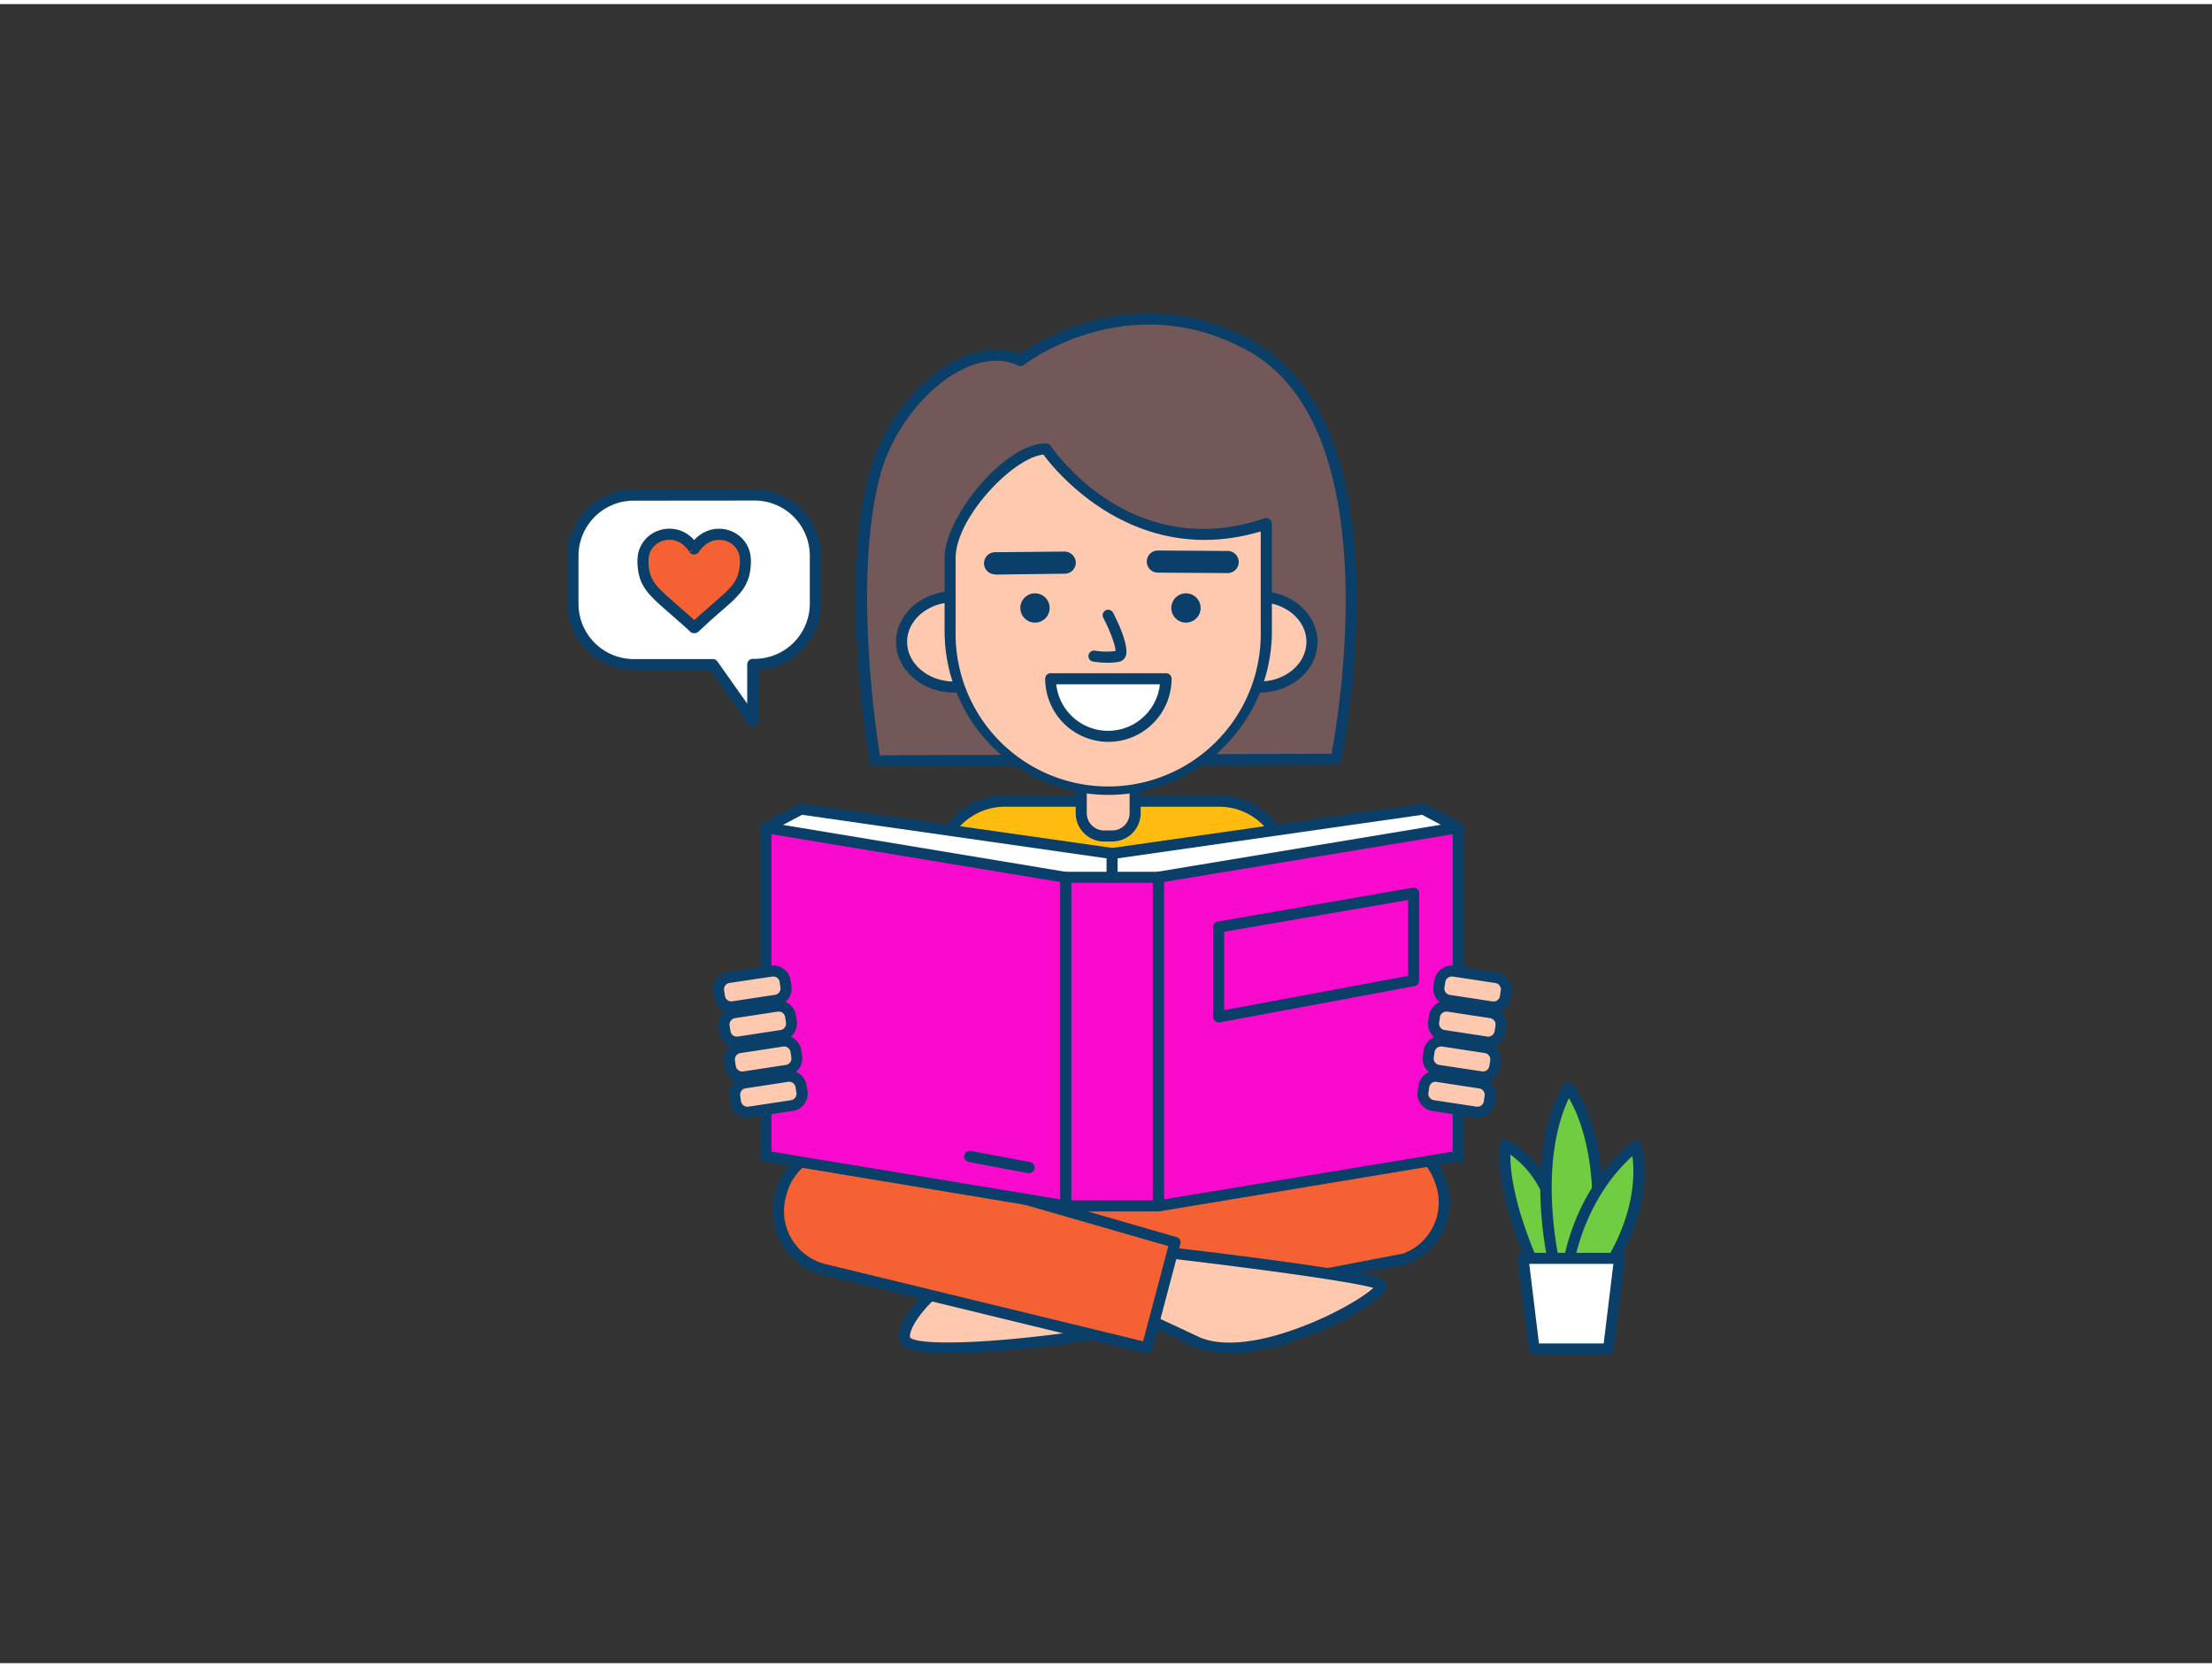 <svg xmlns="http://www.w3.org/2000/svg" viewBox="0 0 400 300" width="406" height="306" class="illustration styles_illustrationTablet__1DWOa"><rect x="0" y="0" width="400" height="300" fill="#333333" stroke="none"/><g id="_14_book_lover_outline" data-name="#14_book_lover_outline"><path d="M158.26,136.84s-5.55-31.64,0-52.09c3.57-13.14,16.89-24.78,26.25-20.27,0,0,19.15-15.16,41.7-2.63,27.86,15.49,15.39,74.71,15.39,74.71Z" fill="#725858"></path><path d="M158.26,137.84a1,1,0,0,1-1-.83c-.22-1.3-5.52-32.09,0-52.52,2.38-8.73,9.12-17.16,16.42-20.49,3.84-1.76,7.51-2,10.68-.67,3.21-2.27,21.46-13.94,42.3-2.35,11.73,6.51,18.18,21.73,18.66,44a157.89,157.89,0,0,1-2.77,31.77,1,1,0,0,1-1,.8l-83.34.28Zm21.83-73.35a13.58,13.58,0,0,0-5.55,1.33c-6.79,3.1-13.09,11-15.32,19.19-4.93,18.18-.93,45.71-.11,50.83l81.67-.28c1.33-7.05,10.12-58.84-15.06-72.84-21.68-12-40.4,2.4-40.59,2.54a1,1,0,0,1-1,.12A9.09,9.09,0,0,0,180.09,64.49Z" fill="#093f68"></path><rect x="170.05" y="189.95" width="55.34" height="39.72" fill="#ffbc0e"></rect><path d="M225.39,230.67H170.05a1,1,0,0,1-1-1V190a1,1,0,0,1,1-1h55.34a1,1,0,0,1,1,1v39.72A1,1,0,0,1,225.39,230.67Zm-54.34-2h53.34V191H171.05Z" fill="#093f68"></path><path d="M200.43,240.17s-36.21,5.6-36.86,1,13.59-19.41,32-16.37Z" fill="#ffc9b0"></path><path d="M171.65,244c-3.89,0-7-.34-8.2-1.26a2.09,2.09,0,0,1-.87-1.38c-.29-2,1.46-5.13,4.67-8.27,5.9-5.76,16.48-11.21,28.49-9.22a1,1,0,0,1,.79.68l4.86,15.35a1,1,0,0,1-.11.83,1,1,0,0,1-.69.46C198.17,241.53,182,244,171.65,244Zm19-18.55a32.36,32.36,0,0,0-22,9.07c-2.9,2.83-4.25,5.44-4.09,6.56.81,1.3,12.35,1.67,34.57-1.69l-4.32-13.64A27.94,27.94,0,0,0,190.67,225.42Z" fill="#093f68"></path><path d="M198.61,237.55,254,226.9A10.84,10.84,0,0,0,260.52,213l-.2-.57a10.86,10.86,0,0,0-13.9-6.52l-58.76,12.76Z" fill="#f56132"></path><path d="M198.61,238.55a1,1,0,0,1-.87-.5L186.8,219.18a1,1,0,0,1-.05-.9,1,1,0,0,1,.7-.58L246.15,205a11.86,11.86,0,0,1,15.11,7.14l.2.57a11.84,11.84,0,0,1-7.11,15.17.42.42,0,0,1-.15,0l-55.41,10.65Zm-9.39-19.18,9.9,17.06,54.62-10.49a9.85,9.85,0,0,0,5.84-12.59l-.2-.57a9.87,9.87,0,0,0-12.62-5.92l-.13,0Z" fill="#093f68"></path><path d="M209.66,225.54s36.39,4.18,40,5.94c2.55,1.25-22.06,15.69-33.4,10.32-5.85-2.76-10.95-5.08-10.95-5.08Z" fill="#ffc9b0"></path><path d="M222.23,244a15.14,15.14,0,0,1-6.44-1.24c-5.77-2.73-10.88-5.06-10.93-5.08a1,1,0,0,1-.52-1.28l4.39-11.18a1,1,0,0,1,1.05-.63c3.74.43,36.67,4.26,40.28,6a1.34,1.34,0,0,1,.57,1.87C249.13,235.55,233.58,244,222.23,244Zm-15.68-7.75c1.7.78,5.71,2.62,10.1,4.7,3.92,1.86,10.34,1.33,18-1.5,6.86-2.5,12.14-5.83,13.69-7.3-4.67-1.33-24.52-3.91-38.08-5.48Z" fill="#093f68"></path><path d="M207.43,243l-58.58-14.24a10.83,10.83,0,0,1-7.71-13.26l.15-.59a10.85,10.85,0,0,1,13.27-7.71l57.93,16.7Z" fill="#f56132"></path><path d="M207.43,244l-.24,0-58.58-14.24a11.86,11.86,0,0,1-8.44-14.5l.15-.58a11.85,11.85,0,0,1,14.49-8.43l57.95,16.71a1,1,0,0,1,.69,1.21l-5.06,19.11A1,1,0,0,1,207.43,244Zm-55.66-36.17a9.86,9.86,0,0,0-9.51,7.34l-.16.58a9.87,9.87,0,0,0,7,12.05l57.61,14,4.56-17.21-57-16.43A9.78,9.78,0,0,0,151.77,207.81Z" fill="#093f68"></path><path d="M181.7,144.14h38.8a12.11,12.11,0,0,1,12.11,12.11v46.07a0,0,0,0,1,0,0h-63a0,0,0,0,1,0,0V156.25A12.11,12.11,0,0,1,181.7,144.14Z" fill="#ffbc0e"></path><path d="M232.6,203.31h-63a1,1,0,0,1-1-1V156.25a13.12,13.12,0,0,1,13.1-13.11h38.8a13.11,13.11,0,0,1,13.1,13.11v46.06A1,1,0,0,1,232.6,203.31Zm-62-2h61V156.25a11.12,11.12,0,0,0-11.1-11.11H181.7a11.12,11.12,0,0,0-11.1,11.11Z" fill="#093f68"></path><path d="M195.52,140.67h9.76a0,0,0,0,1,0,0v5.61a4.14,4.14,0,0,1-4.14,4.14h-1.47a4.14,4.14,0,0,1-4.14-4.14v-5.61a0,0,0,0,1,0,0Z" fill="#ffc9b0"></path><path d="M201.13,151.43h-1.47a5.14,5.14,0,0,1-5.14-5.14v-5.62a1,1,0,0,1,1-1h9.75a1,1,0,0,1,1,1v5.62A5.15,5.15,0,0,1,201.13,151.43Zm-4.61-9.76v4.62a3.14,3.14,0,0,0,3.14,3.14h1.47a3.15,3.15,0,0,0,3.14-3.14v-4.62Z" fill="#093f68"></path><ellipse cx="172.51" cy="115.33" rx="9.48" ry="8.17" fill="#ffc9b0"></ellipse><path d="M172.51,124.5c-5.78,0-10.48-4.12-10.48-9.17s4.7-9.17,10.48-9.17S183,110.27,183,115.33,178.29,124.5,172.51,124.5Zm0-16.34c-4.67,0-8.48,3.22-8.48,7.17s3.81,7.17,8.48,7.17,8.48-3.22,8.48-7.17S177.19,108.16,172.51,108.16Z" fill="#093f68"></path><ellipse cx="227.77" cy="115.33" rx="9.48" ry="8.17" fill="#ffc9b0"></ellipse><path d="M227.77,124.5c-5.78,0-10.48-4.12-10.48-9.17s4.7-9.17,10.48-9.17,10.48,4.11,10.48,9.17S233.55,124.5,227.77,124.5Zm0-16.34c-4.67,0-8.48,3.22-8.48,7.17s3.81,7.17,8.48,7.17,8.48-3.22,8.48-7.17S232.45,108.16,227.77,108.16Z" fill="#093f68"></path><path d="M200.39,142h0a28.58,28.58,0,0,1-28.58-28.59V100.13c0-6.87,10.48-19.7,17.35-19.7,0,0,14.71,22,39.82,13.52v19.41A28.59,28.59,0,0,1,200.39,142Z" fill="#ffc9b0"></path><path d="M200.39,143a29.62,29.62,0,0,1-29.58-29.59V100.13c0-7.31,10.79-20.7,18.35-20.7a1,1,0,0,1,.83.44c.59.87,14.6,21.23,38.67,13.13a1,1,0,0,1,.91.14A1,1,0,0,1,230,94v19.41A29.62,29.62,0,0,1,200.39,143ZM188.67,81.46c-5.62.62-15.86,11.54-15.86,18.67v13.23a27.59,27.59,0,1,0,55.17,0v-18C205.31,102.1,191,84.6,188.67,81.46Z" fill="#093f68"></path><circle cx="187.16" cy="109.2" r="2.65" fill="#093f68"></circle><circle cx="214.46" cy="109.2" r="2.65" fill="#093f68"></circle><path d="M210.82,122A10.43,10.43,0,0,1,190,122Z" fill="#fff"></path><path d="M200.39,133.41A11.45,11.45,0,0,1,189,122a1,1,0,0,1,1-1h20.86a1,1,0,0,1,1,1A11.44,11.44,0,0,1,200.39,133.41ZM191,123a9.43,9.43,0,0,0,18.75,0Z" fill="#093f68"></path><path d="M200.26,119.1a17.45,17.45,0,0,1-2.61-.21,1,1,0,0,1-.81-1.16,1,1,0,0,1,1.16-.81,12.59,12.59,0,0,0,3.73.06c0-.88-.93-3.56-2.22-6a1,1,0,0,1,.42-1.35,1,1,0,0,1,1.35.43c.94,1.8,3,6.17,2.25,7.93a1.59,1.59,0,0,1-1.08.91A9.42,9.42,0,0,1,200.26,119.1Z" fill="#093f68"></path><path d="M179.94,103.12a2,2,0,0,1,0-4L192.54,99a2.06,2.06,0,0,1,2,2,2,2,0,0,1-2,2l-12.62.16Z" fill="#093f68"></path><path d="M222,102.89h0l-12.62-.08a2,2,0,0,1,0-4h0l12.62.08a2,2,0,0,1,0,4Z" fill="#093f68"></path><polygon points="263.7 148.93 257.35 145.55 201.1 153.61 144.85 145.55 138.5 148.93 144.85 198.94 201.1 207 257.35 198.94 263.7 148.93" fill="#fff"></polygon><path d="M201.1,208H201l-56.25-8.06a1,1,0,0,1-.85-.86l-6.35-50a1,1,0,0,1,.52-1l6.35-3.38a1,1,0,0,1,.62-.11l56.1,8,56.11-8a1,1,0,0,1,.61.11l6.35,3.38a1,1,0,0,1,.52,1l-6.35,50a1,1,0,0,1-.85.86L201.24,208Zm-55.35-9.94L201.1,206l55.35-7.93,6.17-48.57-5.45-2.9-55.93,8a1.31,1.31,0,0,1-.28,0l-55.92-8-5.46,2.9Z" fill="#093f68"></path><polygon points="192.74 217.32 138.5 208.35 138.5 148.93 192.74 157.9 192.74 217.32" fill="#F90ACD"></polygon><path d="M192.74,218.32h-.17l-54.23-9a1,1,0,0,1-.84-1V148.93a1,1,0,0,1,.36-.76,1,1,0,0,1,.81-.23l54.23,9a1,1,0,0,1,.84,1v59.42a1,1,0,0,1-.36.76A1,1,0,0,1,192.74,218.32ZM139.5,207.5l52.24,8.64V158.75l-52.24-8.64Z" fill="#093f68"></path><polygon points="263.7 208.35 209.47 217.32 209.47 157.9 263.7 148.93 263.7 208.35" fill="#F90ACD"></polygon><path d="M209.47,218.32a1,1,0,0,1-1-1V157.9a1,1,0,0,1,.83-1l54.24-9a1,1,0,0,1,.8.23,1,1,0,0,1,.36.76v59.42a1,1,0,0,1-.84,1l-54.23,9Zm1-59.57v57.39l52.23-8.64V150.11Zm53.23,49.6h0Z" fill="#093f68"></path><rect x="192.74" y="157.9" width="16.73" height="59.42" fill="#F90ACD"></rect><path d="M209.47,218.32H192.74a1,1,0,0,1-1-1V157.9a1,1,0,0,1,1-1h16.73a1,1,0,0,1,1,1v59.42A1,1,0,0,1,209.47,218.32Zm-15.73-2h14.73V158.9H193.74Z" fill="#093f68"></path><polygon points="220.37 166.91 220.37 183.13 255.63 176.56 255.63 160.77 220.37 166.91" fill="#F90ACD"></polygon><path d="M220.37,184.12a1,1,0,0,1-.64-.23,1,1,0,0,1-.36-.77V166.91a1,1,0,0,1,.83-1l35.26-6.13a1,1,0,0,1,1.17,1v15.79a1,1,0,0,1-.81,1l-35.27,6.57Zm1-16.37v14.17l33.26-6.19V162Z" fill="#093f68"></path><line x1="201.1" y1="153.61" x2="201.1" y2="157.9" fill="#093f68"></line><path d="M201.1,158.9a1,1,0,0,1-1-1v-4.29a1,1,0,0,1,2,0v4.29A1,1,0,0,1,201.1,158.9Z" fill="#093f68"></path><path d="M186,211.38l-.19,0-10.61-2a1,1,0,1,1,.37-2l10.61,2a1,1,0,0,1-.18,2Z" fill="#093f68"></path><rect x="132.89" y="194.45" width="12.13" height="5.33" rx="2.16" transform="translate(-28.17 23.24) rotate(-8.68)" fill="#ffc9b0"></rect><path d="M135.17,201.37a3.17,3.17,0,0,1-3.12-2.69l-.16-1a3.17,3.17,0,0,1,2.65-3.61l7.72-1.18h0a3.17,3.17,0,0,1,3.6,2.65l.16,1a3.18,3.18,0,0,1-.58,2.35,3.12,3.12,0,0,1-2.07,1.25l-7.72,1.18A2.59,2.59,0,0,1,135.17,201.37Zm7.39-6.49-7.71,1.18a1.16,1.16,0,0,0-1,1.32l.15,1a1.17,1.17,0,0,0,1.33,1l7.71-1.17a1.17,1.17,0,0,0,.77-.47,1.14,1.14,0,0,0,.21-.86l-.15-1a1.18,1.18,0,0,0-1.33-1Z" fill="#093f68"></path><rect x="131.92" y="188.11" width="12.13" height="5.33" rx="2.16" transform="translate(-27.22 23.02) rotate(-8.68)" fill="#ffc9b0"></rect><path d="M134.2,195a3.17,3.17,0,0,1-3.12-2.69l-.15-1a3.16,3.16,0,0,1,2.65-3.61l7.71-1.18h0a3.18,3.18,0,0,1,3.61,2.65l.15,1a3.17,3.17,0,0,1-2.65,3.6L134.68,195A2.59,2.59,0,0,1,134.2,195Zm7.39-6.49-7.71,1.18a1.15,1.15,0,0,0-.76.46,1.16,1.16,0,0,0-.22.86l.15,1a1.19,1.19,0,0,0,1.33,1l7.72-1.18a1.17,1.17,0,0,0,1-1.33l-.15-1a1.18,1.18,0,0,0-1.33-1Z" fill="#093f68"></path><rect x="130.95" y="181.77" width="12.13" height="5.33" rx="2.16" transform="matrix(0.99, -0.15, 0.15, 0.99, -26.28, 22.8)" fill="#ffc9b0"></rect><path d="M133.23,188.69a3.17,3.17,0,0,1-3.12-2.69l-.15-1a3.18,3.18,0,0,1,2.65-3.61l7.71-1.18a3.17,3.17,0,0,1,2.35.58,3.13,3.13,0,0,1,1.26,2.07l.15,1a3.18,3.18,0,0,1-2.65,3.61l-7.72,1.17A2.59,2.59,0,0,1,133.23,188.69Zm7.57-6.5h-.17l-7.72,1.18a1.15,1.15,0,0,0-.76.46,1.17,1.17,0,0,0-.22.87l.16,1a1.16,1.16,0,0,0,1.32,1l7.72-1.18a1.17,1.17,0,0,0,1-1.33l-.15-1a1.15,1.15,0,0,0-1.15-1Zm-.33-1h0Z" fill="#093f68"></path><rect x="129.98" y="175.43" width="12.13" height="5.33" rx="2.16" transform="translate(-25.33 22.58) rotate(-8.68)" fill="#ffc9b0"></rect><path d="M132.27,182.35a3.17,3.17,0,0,1-3.13-2.68l-.15-1a3.18,3.18,0,0,1,2.65-3.61l7.71-1.17h0a3.14,3.14,0,0,1,3.61,2.65l.15,1a3.16,3.16,0,0,1-2.65,3.61l-7.71,1.17A2.74,2.74,0,0,1,132.27,182.35Zm7.56-6.5h-.17L131.94,177a1.17,1.17,0,0,0-1,1.33l.15,1a1.17,1.17,0,0,0,1.32,1l7.72-1.18a1.17,1.17,0,0,0,1-1.33l-.15-1a1.11,1.11,0,0,0-.46-.76A1.14,1.14,0,0,0,139.83,175.85Zm-.32-1h0Z" fill="#093f68"></path><rect x="257.32" y="194.45" width="12.13" height="5.33" rx="2.16" transform="matrix(-0.99, -0.15, 0.15, -0.99, 493.99, 431.74)" fill="#ffc9b0"></rect><path d="M267.17,201.37a2.59,2.59,0,0,1-.48,0L259,200.15a3.12,3.12,0,0,1-2.07-1.25,3.18,3.18,0,0,1-.58-2.35l.16-1a3.17,3.17,0,0,1,3.6-2.65h0l7.72,1.18a3.16,3.16,0,0,1,2.07,1.25,3.21,3.21,0,0,1,.58,2.36l-.16,1a3.17,3.17,0,0,1-3.12,2.69Zm-7.57-6.5a1.17,1.17,0,0,0-1.15,1l-.15,1a1.14,1.14,0,0,0,.21.86,1.17,1.17,0,0,0,.76.47l7.72,1.17a1.13,1.13,0,0,0,.87-.21,1.15,1.15,0,0,0,.46-.76l.15-1a1.16,1.16,0,0,0-1-1.32l-7.72-1.18Z" fill="#093f68"></path><rect x="258.29" y="188.11" width="12.13" height="5.33" rx="2.16" transform="translate(496.87 419.28) rotate(-171.32)" fill="#ffc9b0"></rect><path d="M268.14,195a2.59,2.59,0,0,1-.48,0l-7.72-1.18a3.17,3.17,0,0,1-2.65-3.6l.15-1a3.19,3.19,0,0,1,3.61-2.65h0l7.71,1.18a3.16,3.16,0,0,1,2.65,3.61l-.15,1A3.17,3.17,0,0,1,268.14,195Zm-7.57-6.5a1.17,1.17,0,0,0-1.15,1l-.15,1a1.17,1.17,0,0,0,1,1.33L268,193a1.18,1.18,0,0,0,1.33-1l.15-1a1.17,1.17,0,0,0-1-1.32l-7.71-1.18Z" fill="#093f68"></path><rect x="259.25" y="181.77" width="12.13" height="5.33" rx="2.16" transform="translate(499.75 406.82) rotate(-171.32)" fill="#ffc9b0"></rect><path d="M269.11,188.69a2.77,2.77,0,0,1-.49,0l-7.71-1.17a3.18,3.18,0,0,1-2.65-3.61l.15-1a3.13,3.13,0,0,1,1.26-2.07,3.17,3.17,0,0,1,2.35-.58l7.71,1.18a3.16,3.16,0,0,1,2.65,3.61l-.15,1a3.14,3.14,0,0,1-3.12,2.69Zm-7.57-6.5a1.15,1.15,0,0,0-1.15,1l-.15,1a1.17,1.17,0,0,0,1,1.33l7.72,1.18a1.17,1.17,0,0,0,1.32-1l.16-1a1.17,1.17,0,0,0-1-1.33l-7.72-1.18h-.17Z" fill="#093f68"></path><rect x="260.22" y="175.43" width="12.13" height="5.33" rx="2.16" transform="translate(502.64 394.36) rotate(-171.32)" fill="#ffc9b0"></rect><path d="M270.07,182.35a2.67,2.67,0,0,1-.48,0l-7.71-1.17a3.16,3.16,0,0,1-2.65-3.61l.15-1a3.14,3.14,0,0,1,3.6-2.65l7.72,1.17a3.18,3.18,0,0,1,2.65,3.61l-.15,1A3.17,3.17,0,0,1,270.07,182.35Zm-7.57-6.5a1.14,1.14,0,0,0-.68.23,1.11,1.11,0,0,0-.46.76l-.16,1a1.17,1.17,0,0,0,1,1.33l7.72,1.18a1.17,1.17,0,0,0,1.32-1l.15-1a1.17,1.17,0,0,0-1-1.33l-7.72-1.18h-.18Z" fill="#093f68"></path><path d="M136.44,88.79H114.61a11,11,0,0,0-11,11v8.65a11,11,0,0,0,11,11h14.3l7.21,10.22V119.4h.32a11,11,0,0,0,11-11V99.77A11,11,0,0,0,136.44,88.79Z" fill="#fff"></path><path d="M136.12,130.62a1,1,0,0,1-.82-.43l-6.91-9.79H114.61a12,12,0,0,1-12-12V99.77a12,12,0,0,1,12-12h21.83a12,12,0,0,1,12,12v8.65a12,12,0,0,1-11.3,12v9.24a1,1,0,0,1-.7.95A1,1,0,0,1,136.12,130.62ZM114.61,89.79a10,10,0,0,0-10,10v8.65a10,10,0,0,0,10,10h14.3a1,1,0,0,1,.81.42l5.4,7.64V119.4a1,1,0,0,1,1-1h.32a10,10,0,0,0,10-10V99.77a10,10,0,0,0-10-10Z" fill="#093f68"></path><g id="sF2efm"><path d="M125.53,112.79c-.43-.4-.84-.79-1.27-1.17q-1.77-1.58-3.57-3.14c-.79-.7-1.58-1.4-2.3-2.17a8,8,0,0,1-1.55-2.34,6.84,6.84,0,0,1-.48-1.84,8.91,8.91,0,0,1-.08-1.71,4.62,4.62,0,0,1,3.13-4.27,4.84,4.84,0,0,1,5.18,1.24,5.51,5.51,0,0,1,.88,1.11s0,0,.06.09a.41.41,0,0,1,.07-.11,5.64,5.64,0,0,1,2.2-2.08,4.86,4.86,0,0,1,2.6-.51,4.62,4.62,0,0,1,2.72,1.1,4.56,4.56,0,0,1,1.59,2.81,7.62,7.62,0,0,1,0,1.72,8.57,8.57,0,0,1-.31,1.81,7.13,7.13,0,0,1-1.33,2.45,18.9,18.9,0,0,1-2,2.06c-1.09,1-2.2,1.91-3.28,2.88-.75.66-1.47,1.34-2.21,2Z" fill="#f56132"></path><path d="M125.5,113.76a1,1,0,0,1-.65-.24l-.41-.38c-.28-.26-.55-.52-.84-.77l-2.82-2.48-.75-.66a31.19,31.19,0,0,1-2.37-2.25,8.93,8.93,0,0,1-1.75-2.63,8.43,8.43,0,0,1-.54-2.09,10,10,0,0,1-.09-1.88,5.62,5.62,0,0,1,3.82-5.18,5.85,5.85,0,0,1,6.19,1.47l.24.25a6.12,6.12,0,0,1,1.82-1.4,5.85,5.85,0,0,1,6.42.71,5.55,5.55,0,0,1,1.93,3.4,8.09,8.09,0,0,1,.05,2,8.7,8.7,0,0,1-.35,2,7.75,7.75,0,0,1-1.51,2.8,18.57,18.57,0,0,1-2.15,2.18l-1.49,1.3-1.79,1.57L127,112.84l-.68.63A1.15,1.15,0,0,1,125.5,113.76Zm-4.4-16.89a4.64,4.64,0,0,0-1.38.23,3.62,3.62,0,0,0-2.44,3.36,9,9,0,0,0,.07,1.54,6.28,6.28,0,0,0,.41,1.59,7,7,0,0,0,1.37,2,29.78,29.78,0,0,0,2.22,2.09l.75.66,2.83,2.49.6.55.06,0c.51-.47,1-.94,1.54-1.4s1.2-1.06,1.81-1.58l1.47-1.3a16.09,16.09,0,0,0,1.93-1.94,6.1,6.1,0,0,0,1.15-2.11,7.66,7.66,0,0,0,.27-1.58,6.64,6.64,0,0,0,0-1.48,3.65,3.65,0,0,0-3.41-3.09,3.74,3.74,0,0,0-2.06.4A4.67,4.67,0,0,0,126.44,99a1.1,1.1,0,0,1-.87.52,1,1,0,0,1-.88-.4l.75-.6h0l-.81.51a4.67,4.67,0,0,0-.72-.92A4,4,0,0,0,121.1,96.87Z" fill="#093f68"></path></g><path d="M278.08,229.62s-6.82-13.9-5.87-23.3a17.41,17.41,0,0,1,8.13,9.81c4,11.19,3.1,13.5,3.1,13.5Z" fill="#70cc40"></path><path d="M283.44,230.63h-5.36a1,1,0,0,1-.9-.56c-.28-.58-6.93-14.27-6-23.84a1,1,0,0,1,1.41-.81c.24.11,5.9,2.75,8.66,10.38,4,11,3.27,13.77,3.09,14.21A1,1,0,0,1,283.44,230.63Zm-4.73-2h3.84c0-1.25-.42-4.59-3.15-12.16a17.48,17.48,0,0,0-6.28-8.43C273.05,215.87,277.56,226.13,278.71,228.62Z" fill="#093f68"></path><path d="M281.32,229s-5.12-19.83,2.24-33.1c0,0,4.24,4.85,5.26,16.59a29.66,29.66,0,0,1-3.07,16.21Z" fill="#70cc40"></path><path d="M281.32,230a1,1,0,0,1-1-.75c-.21-.83-5.13-20.37,2.34-33.83a1,1,0,0,1,.77-.51,1,1,0,0,1,.86.34c.18.2,4.46,5.23,5.49,17.15a30.48,30.48,0,0,1-3.19,16.81,1,1,0,0,1-.8.49l-4.43.29Zm2.37-32.14c-5.26,11.2-2.39,26.44-1.59,30.08l3-.2a29.5,29.5,0,0,0,2.69-15.16C287.13,204.61,284.93,199.9,283.69,197.81Z" fill="#093f68"></path><path d="M283.53,228.33s1.59-13.24,12.29-21.87c0,0,3.15,9.85-5.69,23Z" fill="#70cc40"></path><path d="M290.13,230.49H290l-6.6-1.17a1,1,0,0,1-.82-1.1c.07-.56,1.76-13.74,12.65-22.53a1,1,0,0,1,.91-.18,1,1,0,0,1,.67.65c.13.42,3.2,10.47-5.81,23.9A1,1,0,0,1,290.13,230.49Zm-5.45-3,5,.88c6.07-9.34,5.94-16.92,5.51-20.06C287.56,215.23,285.25,224.56,284.68,227.51Z" fill="#093f68"></path><polygon points="290.86 243.19 277.4 243.19 275.41 226.81 292.85 226.81 290.86 243.19" fill="#fff"></polygon><path d="M290.86,244.19H277.4a1,1,0,0,1-1-.88l-2-16.38a1,1,0,0,1,.25-.79,1,1,0,0,1,.75-.33h17.44a1,1,0,0,1,.75.33,1,1,0,0,1,.24.79l-2,16.38A1,1,0,0,1,290.86,244.19Zm-12.57-2H290l1.75-14.38H276.54Z" fill="#093f68"></path></g></svg>